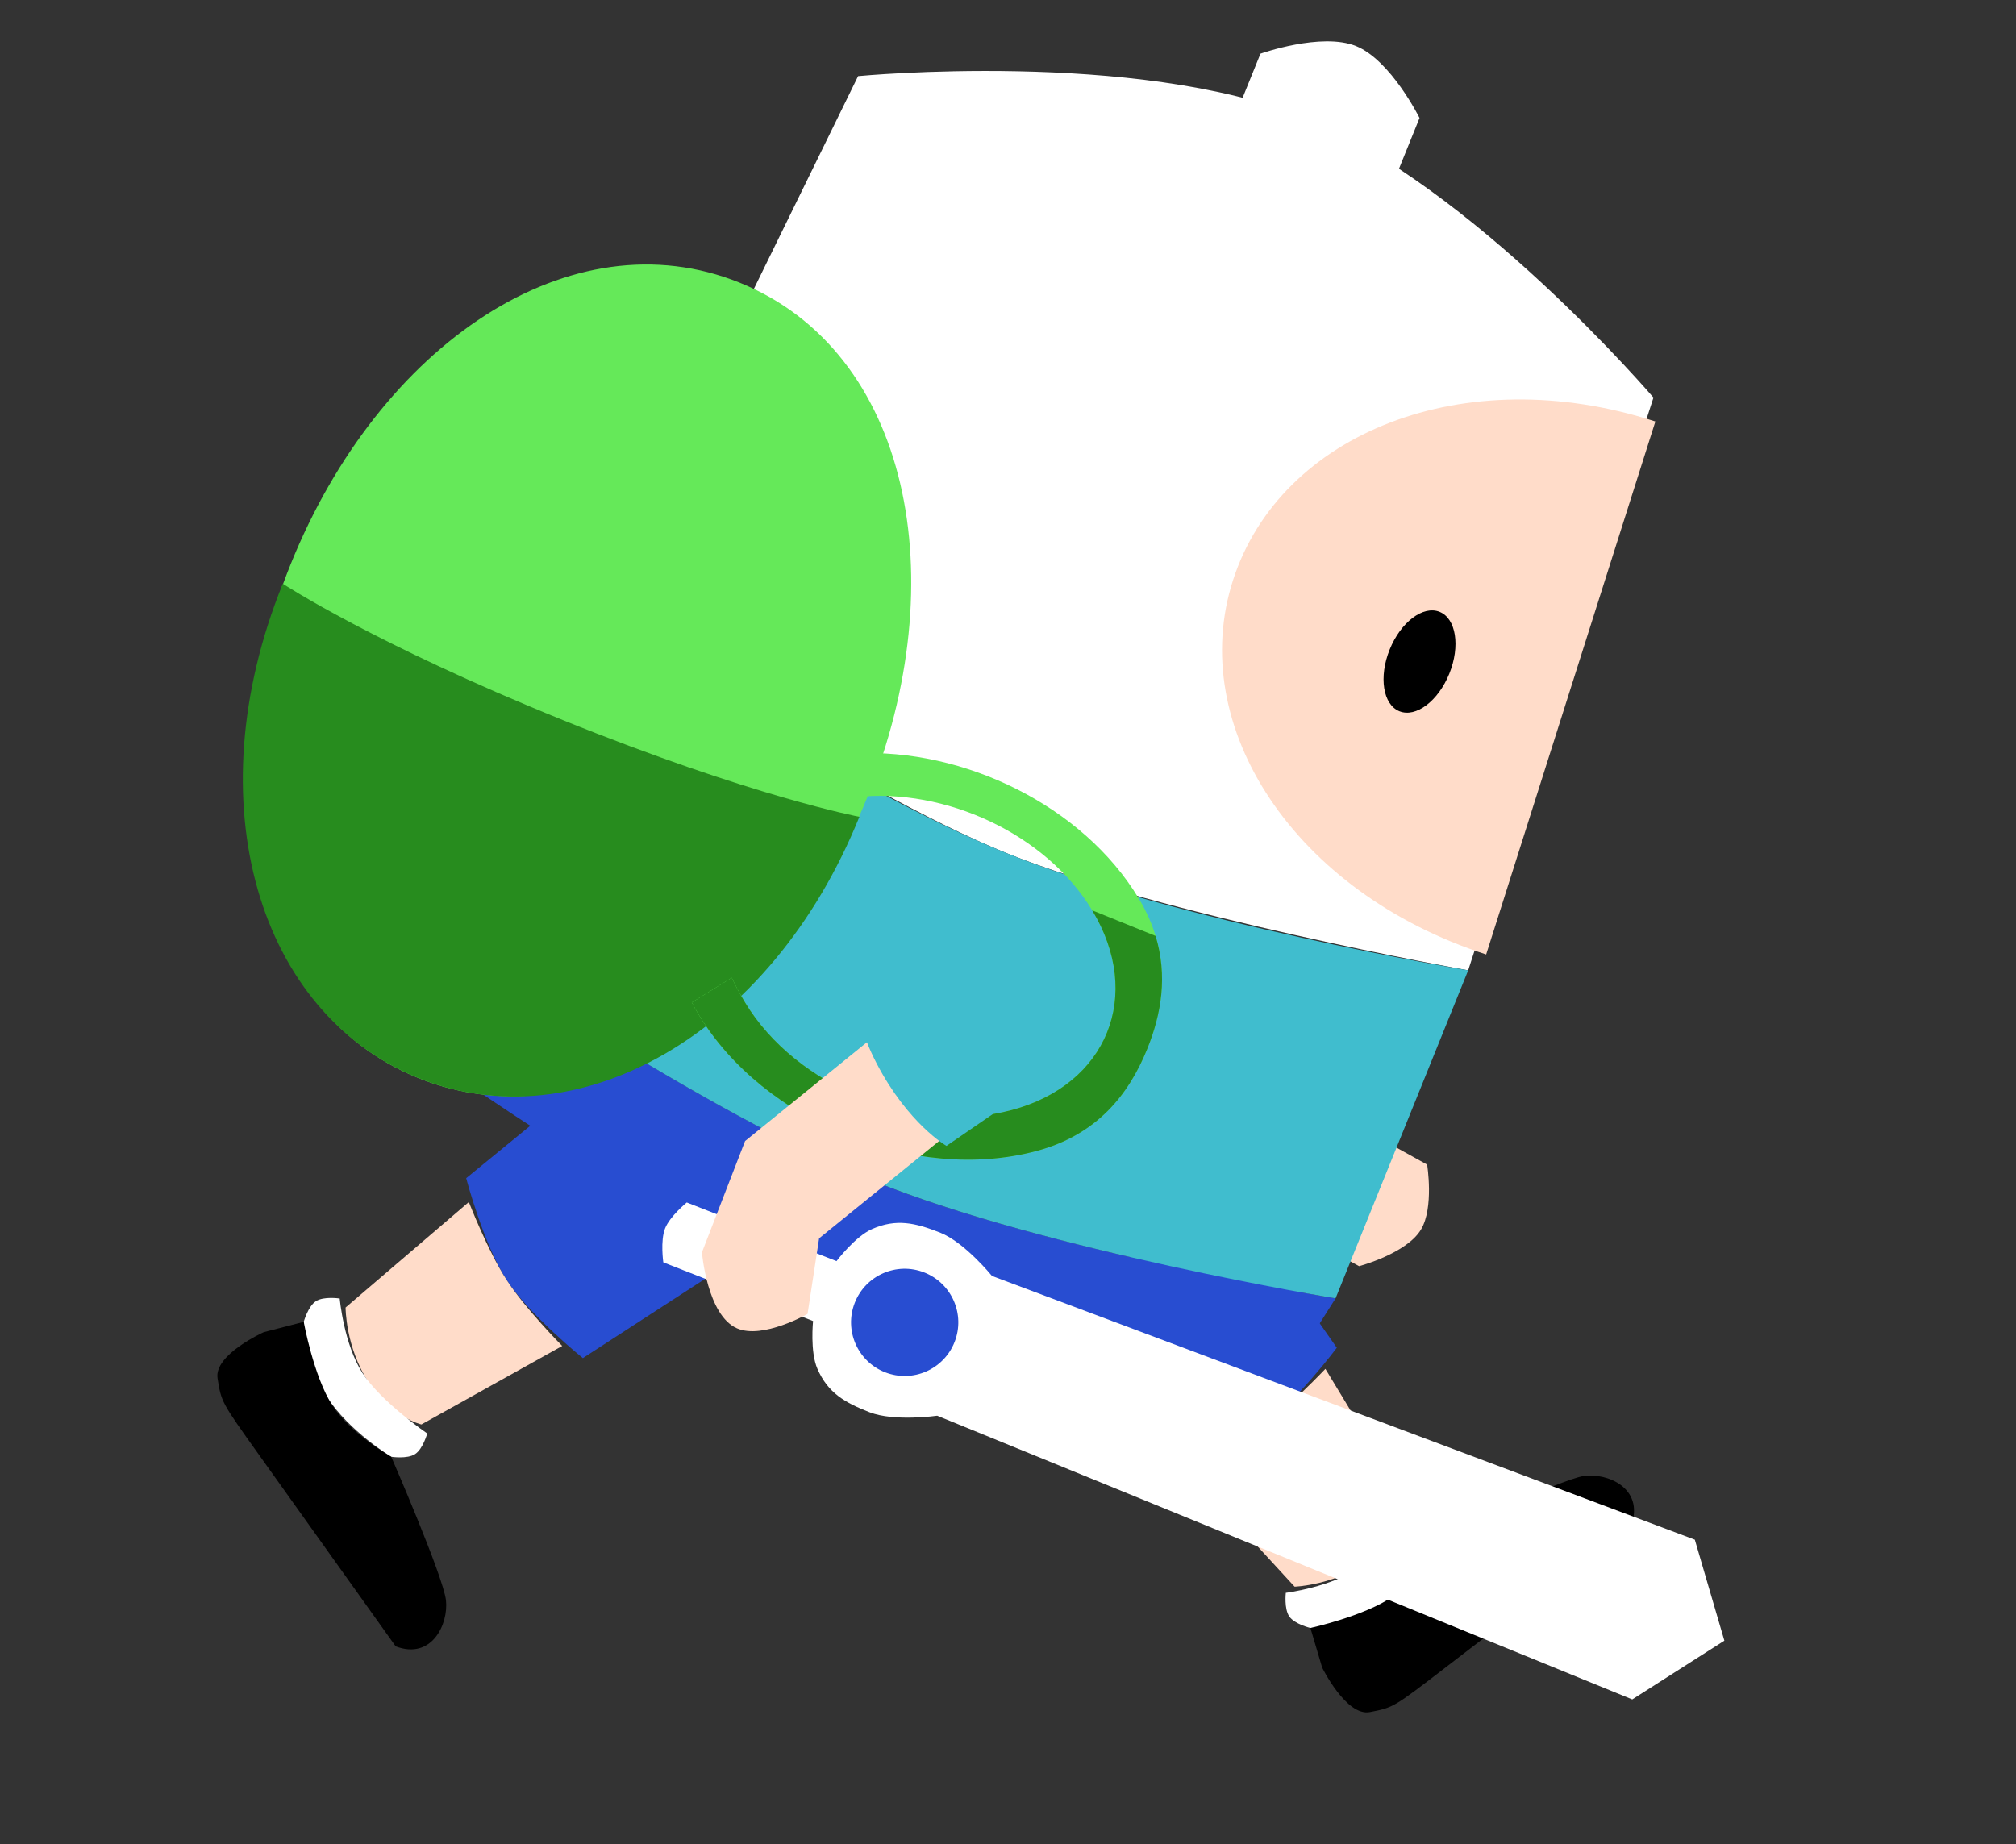 <svg width="94" height="86" viewBox="0 0 94 86" fill="none" xmlns="http://www.w3.org/2000/svg">
<rect x="0" y="0" width="94" height="86" fill="#333333" stroke="none"/>
<g clip-path="url(#clip0)">
<path d="M55.646 46.807L48.06 42.378L45.267 51.165L50.073 53.892C50.073 53.892 51.654 53.901 53.565 51.381C55.477 48.862 55.646 46.807 55.646 46.807Z" fill="#40BDCE"/>
<path d="M61.724 51.642L55.319 47.861C55.319 47.861 54.664 49.553 54.069 50.494C53.474 51.435 52.272 52.679 52.272 52.679L58.677 56.46L63.371 59.045C63.371 59.045 65.583 58.46 66.257 57.336C66.868 56.318 66.543 54.309 66.543 54.309L61.724 51.642Z" fill="#FFDCC9"/>
<path d="M21.736 54.943L28.743 49.207C28.743 49.207 30.485 52.072 31.736 53.821C32.986 55.57 35.047 58.229 35.047 58.229L27.177 63.333C27.177 63.333 24.687 61.33 23.618 59.682C22.549 58.033 21.736 54.943 21.736 54.943Z" fill="#284DD1"/>
<path d="M16.113 60.974L21.861 56.054C21.861 56.054 22.742 58.331 23.618 59.682C24.494 61.033 26.214 62.766 26.214 62.766L19.649 66.427C19.649 66.427 18.247 66.103 17.178 64.454C16.109 62.806 16.113 60.974 16.113 60.974Z" fill="#FFDCC9"/>
<path d="M15.228 65.123C14.159 63.475 14.162 61.642 14.162 61.642C14.162 61.642 14.363 60.916 14.729 60.679C15.096 60.441 15.84 60.554 15.84 60.554C15.84 60.554 16.03 62.684 16.906 64.035C17.782 65.386 19.921 66.847 19.921 66.847C19.921 66.847 19.721 67.573 19.354 67.81C18.988 68.048 18.243 67.935 18.243 67.935C18.243 67.935 16.297 66.772 15.228 65.123Z" fill="white"/>
<path d="M12.06 67.82C10.318 65.379 10.318 65.379 10.144 64.274C9.97 63.17 12.295 62.124 12.295 62.124L14.162 61.642C14.162 61.642 14.624 64.192 15.5 65.543C16.376 66.894 18.243 67.935 18.243 67.935C18.243 67.935 20.669 73.513 20.794 74.624C20.918 75.735 20.135 77.415 18.45 76.775L12.06 67.82L12.06 67.82Z" fill="black"/>
<path d="M54.139 68.584L48.159 61.783C48.159 61.783 50.962 59.941 52.665 58.63C54.369 57.318 56.954 55.165 56.954 55.165L62.332 62.85C62.332 62.85 60.418 65.41 58.809 66.536C57.199 67.663 54.139 68.584 54.139 68.584Z" fill="#284DD1"/>
<path d="M60.364 73.991L55.245 68.42C55.245 68.42 57.489 67.459 58.809 66.536C60.128 65.613 61.799 63.833 61.799 63.833L65.69 70.265C65.69 70.265 65.415 71.677 63.805 72.804C62.195 73.93 60.364 73.991 60.364 73.991Z" fill="#FFDCC9"/>
<path d="M64.542 74.729C62.932 75.856 61.101 75.917 61.101 75.917C61.101 75.917 60.368 75.742 60.118 75.384C59.868 75.026 59.954 74.278 59.954 74.278C59.954 74.278 62.076 74.014 63.395 73.091C64.715 72.167 66.099 69.978 66.099 69.978C66.099 69.978 66.832 70.153 67.082 70.51C67.332 70.868 67.246 71.617 67.246 71.617C67.246 71.617 66.152 73.603 64.542 74.729Z" fill="white"/>
<path d="M67.349 77.8C64.97 79.627 64.97 79.627 63.873 79.84C62.775 80.053 61.649 77.766 61.649 77.766L61.101 75.917C61.101 75.917 63.633 75.366 64.952 74.443C66.271 73.519 67.246 71.617 67.246 71.617C67.246 71.617 72.735 68.996 73.841 68.832C74.947 68.668 76.653 69.392 76.073 71.099L67.349 77.8L67.349 77.8Z" fill="black"/>
<path d="M40.011 3.55C40.011 3.55 52.94 2.304 60.802 5.483C68.665 8.661 77.096 18.541 77.096 18.541L68.457 45.25C68.457 45.25 54.092 42.679 46.936 39.786C39.78 36.893 27.663 28.76 27.663 28.76L40.011 3.55Z" fill="white"/>
<path d="M57.495 27.046C55.285 33.877 60.362 41.619 69.295 44.51L77.185 19.655C68.252 16.765 59.706 20.215 57.495 27.046Z" fill="#FFDCC9"/>
<path d="M66.188 5.502L63.189 12.919L55.772 9.921L58.771 2.504C58.771 2.504 61.609 1.494 63.229 2.149C64.848 2.804 66.188 5.502 66.188 5.502Z" fill="white"/>
<path d="M40.752 55.083C32.787 51.864 21.48 44.057 21.48 44.057L20.346 49.531C20.346 49.531 30.652 56.933 38.691 60.182C46.73 63.432 59.285 65.271 59.285 65.271L62.273 60.547C62.273 60.547 48.717 58.303 40.752 55.083Z" fill="#284DD1"/>
<ellipse cx="66.188" cy="30.85" rx="1.5" ry="2.5" transform="rotate(22.01 66.188 30.85)" fill="black"/>
<path d="M46.936 39.786C38.97 36.566 27.663 28.76 27.663 28.76L21.48 44.057C21.48 44.057 32.713 51.834 40.752 55.083C48.791 58.333 62.273 60.547 62.273 60.547L68.457 45.25C68.457 45.25 54.901 43.006 46.936 39.786Z" fill="#40BDCE"/>
<path d="M19.507 50.271C11.627 47.085 9.42 36.535 13.56 26.294C17.699 16.053 26.618 10 34.498 13.186C42.379 16.372 44.569 26.964 40.446 37.163C36.324 47.361 27.388 53.456 19.507 50.271Z" fill="#65E959"/>
<path d="M13.185 27.221C9.045 37.462 12.09 47.273 19.507 50.271C26.924 53.269 35.949 48.288 40.071 38.09C40.071 38.09 35.061 37.143 26.253 33.583C17.446 30.022 13.185 27.221 13.185 27.221Z" fill="#278C1E"/>
<path d="M53.495 48.909C54.358 46.774 54.599 44.386 53.085 41.879C50.491 37.583 44.95 34.877 39.855 35.135L39.902 37.173C44.077 36.721 48.78 38.896 50.926 42.452C52.122 44.431 52.298 46.464 51.616 48.15L53.495 48.909Z" fill="#65E959"/>
<path d="M32.581 47.319C35.608 52.334 42.653 55.182 48.315 53.679C51.146 52.928 52.632 51.044 53.495 48.909L51.616 48.15C50.935 49.836 49.396 51.175 47.161 51.768C42.691 52.954 37.129 50.706 34.739 46.747C34.512 46.37 34.304 45.984 34.12 45.595L32.258 46.746C32.358 46.937 32.466 47.128 32.581 47.319Z" fill="#65E959"/>
<path d="M48.315 53.679C42.653 55.182 35.608 52.334 32.581 47.319C32.466 47.128 32.358 46.937 32.258 46.746L34.12 45.595C34.304 45.984 34.512 46.37 34.739 46.747C37.129 50.706 42.691 52.954 47.161 51.768C49.396 51.175 50.935 49.836 51.616 48.15C52.298 46.464 52.122 44.431 50.926 42.452L53.883 43.647C54.449 45.508 54.153 47.282 53.495 48.909C52.632 51.044 51.146 52.928 48.315 53.679Z" fill="#278C1E"/>
<path d="M79.024 71.8L80.402 76.509L76.107 79.249L43.7 66.019C43.7 66.019 41.691 66.306 40.541 65.856C39.392 65.406 38.608 64.962 38.113 63.831C37.763 63.031 37.911 61.604 37.911 61.604L30.928 58.868C30.928 58.868 30.784 57.864 31.009 57.289C31.234 56.715 32.022 56.075 32.022 56.075L39.005 58.81C39.005 58.81 39.866 57.663 40.666 57.313C41.797 56.818 42.674 57.025 43.824 57.476C44.974 57.926 46.252 59.501 46.252 59.501L79.024 71.8Z" fill="white"/>
<circle cx="42.183" cy="61.666" r="2.5" transform="rotate(111.389 42.183 61.666)" fill="#284DD1"/>
<path d="M38.193 57.747L43.971 53.062C43.971 53.062 42.613 51.858 41.938 50.972C41.264 50.086 40.517 48.526 40.517 48.526L34.74 53.211L32.729 58.401C32.729 58.401 32.968 61.341 34.367 61.946C35.57 62.466 37.654 61.273 37.654 61.273L38.193 57.747Z" fill="#FFDCC9"/>
<path d="M44.131 53.437L51.373 48.465L44.618 42.191L40.101 45.374C40.101 45.374 39.419 46.8 40.882 49.604C42.345 52.407 44.131 53.437 44.131 53.437Z" fill="#40BDCE"/>
</g>
<defs>
<clipPath id="clip0">
<rect width="94" height="86" fill="white"/>
</clipPath>
</defs>
</svg>

